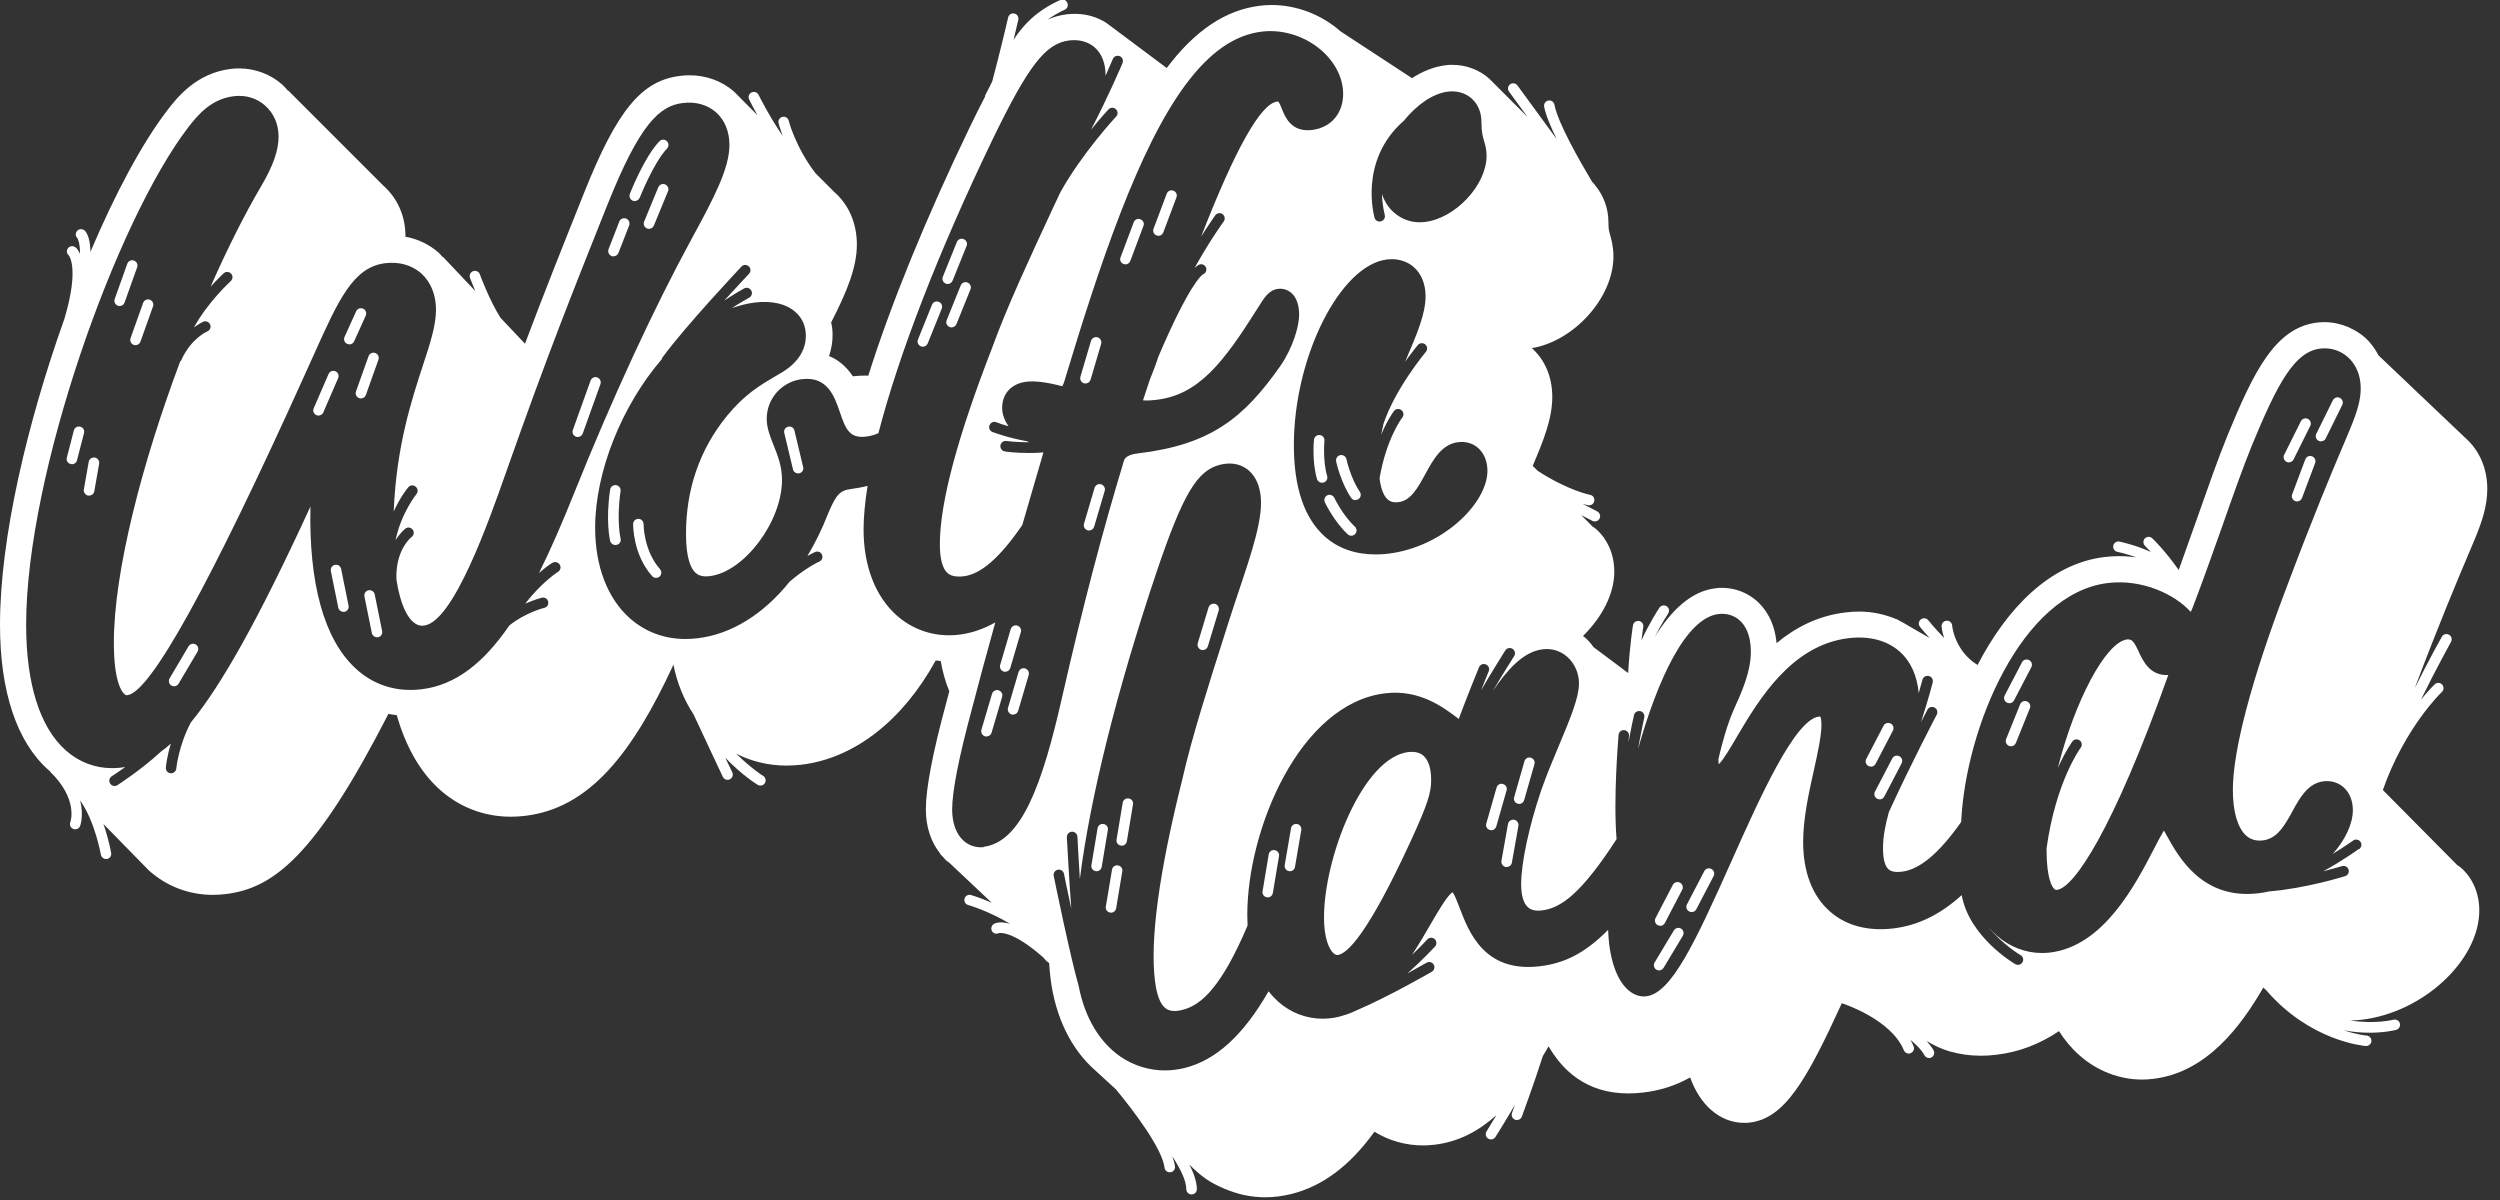 <svg width="175" height="84" viewBox="0 0 175 84" fill="none" xmlns="http://www.w3.org/2000/svg">
<rect x="0" y="0" width="175" height="84" fill="#333333" stroke="none"/>
<g clip-path="url(#clip0_3_797)">
<path d="M8.37 21.42C8.37 21.42 8.29 21.42 8.25 21.4C8.06 21.33 7.96 21.12 8.03 20.93L8.91 18.46C8.98 18.27 9.19 18.17 9.38 18.24C9.57 18.31 9.67 18.52 9.6 18.71L8.72 21.18C8.67 21.33 8.53 21.42 8.37 21.42Z" fill="white"/>
<path d="M24.04 42.83C23.87 42.83 23.72 42.71 23.68 42.54L23.16 39.97C23.12 39.77 23.25 39.58 23.45 39.54C23.65 39.5 23.84 39.63 23.88 39.83L24.4 42.4C24.44 42.6 24.31 42.79 24.11 42.83C24.09 42.83 24.06 42.83 24.04 42.83Z" fill="white"/>
<path d="M66.61 22.92C66.61 22.92 66.52 22.92 66.47 22.89C66.28 22.81 66.19 22.6 66.27 22.41L67.25 19.98C67.33 19.79 67.54 19.7 67.73 19.78C67.92 19.86 68.01 20.07 67.93 20.26L66.95 22.69C66.89 22.83 66.75 22.92 66.61 22.92Z" fill="white"/>
<path d="M64.6 24.27C64.6 24.27 64.51 24.27 64.46 24.24C64.27 24.16 64.18 23.95 64.26 23.76L65.24 21.33C65.32 21.14 65.53 21.05 65.72 21.13C65.91 21.21 66 21.42 65.92 21.61L64.94 24.04C64.88 24.18 64.74 24.27 64.6 24.27Z" fill="white"/>
<path d="M66.34 19.88C66.34 19.88 66.25 19.88 66.2 19.85C66.01 19.77 65.92 19.56 66 19.37L66.98 16.94C67.06 16.75 67.27 16.66 67.46 16.74C67.65 16.82 67.74 17.03 67.66 17.22L66.68 19.65C66.62 19.79 66.48 19.88 66.34 19.88Z" fill="white"/>
<path d="M70.91 50.03C70.91 50.03 70.84 50.03 70.81 50.01C70.62 49.95 70.5 49.75 70.56 49.55L71.3 47.04C71.36 46.85 71.56 46.73 71.76 46.79C71.95 46.85 72.07 47.05 72.01 47.25L71.27 49.76C71.22 49.92 71.08 50.02 70.92 50.02L70.91 50.03Z" fill="white"/>
<path d="M75.98 26.85C75.98 26.85 75.91 26.85 75.88 26.83C75.69 26.77 75.57 26.57 75.63 26.37L76.37 23.86C76.43 23.67 76.63 23.56 76.83 23.61C77.02 23.67 77.14 23.87 77.08 24.07L76.34 26.58C76.29 26.74 76.15 26.84 75.99 26.84L75.98 26.85Z" fill="white"/>
<path d="M76.23 37.14C76.23 37.14 76.16 37.14 76.13 37.12C75.94 37.06 75.82 36.86 75.88 36.66L76.62 34.15C76.68 33.96 76.88 33.84 77.08 33.9C77.27 33.96 77.39 34.16 77.33 34.36L76.59 36.87C76.54 37.03 76.4 37.13 76.24 37.13L76.23 37.14Z" fill="white"/>
<path d="M81.09 16.5C81.09 16.5 81 16.5 80.96 16.48C80.77 16.41 80.67 16.2 80.75 16.01L81.67 13.56C81.74 13.37 81.95 13.27 82.14 13.35C82.33 13.42 82.43 13.63 82.35 13.82L81.43 16.27C81.37 16.42 81.23 16.51 81.09 16.51V16.5Z" fill="white"/>
<path d="M78.78 18.5C78.78 18.5 78.69 18.5 78.65 18.48C78.46 18.41 78.36 18.2 78.44 18.01L79.36 15.56C79.43 15.37 79.64 15.27 79.83 15.35C80.02 15.42 80.12 15.63 80.04 15.82L79.12 18.27C79.06 18.42 78.92 18.51 78.78 18.51V18.5Z" fill="white"/>
<path d="M92.54 33.79C92.38 33.79 92.23 33.69 92.19 33.53C91.83 32.3 91.97 30.84 91.98 30.78C92 30.58 92.18 30.43 92.38 30.45C92.58 30.47 92.73 30.65 92.71 30.85C92.71 30.86 92.58 32.23 92.9 33.32C92.96 33.51 92.85 33.72 92.65 33.78C92.62 33.79 92.58 33.79 92.55 33.79H92.54Z" fill="white"/>
<path d="M94.59 37.5C94.5 37.5 94.41 37.47 94.34 37.4C93.4 36.53 92.76 35.21 92.74 35.16C92.65 34.98 92.74 34.76 92.91 34.67C93.09 34.58 93.31 34.67 93.4 34.84C93.4 34.85 94 36.09 94.84 36.86C94.99 37 95 37.23 94.86 37.38C94.79 37.46 94.69 37.5 94.59 37.5Z" fill="white"/>
<path d="M94.88 35.01C94.76 35.01 94.65 34.95 94.58 34.85C93.86 33.79 93.54 32.36 93.53 32.3C93.49 32.1 93.61 31.91 93.81 31.86C94.01 31.82 94.2 31.94 94.25 32.14C94.25 32.15 94.55 33.5 95.19 34.43C95.3 34.6 95.26 34.83 95.09 34.94C95.03 34.98 94.95 35 94.88 35V35.01Z" fill="white"/>
<path d="M69.05 51.56C69.05 51.56 68.98 51.56 68.95 51.54C68.76 51.48 68.64 51.28 68.7 51.08L69.44 48.57C69.5 48.38 69.7 48.26 69.9 48.32C70.09 48.38 70.21 48.58 70.15 48.78L69.41 51.29C69.36 51.45 69.22 51.55 69.06 51.55L69.05 51.56Z" fill="white"/>
<path d="M70.36 47.03C70.36 47.03 70.29 47.03 70.26 47.01C70.07 46.95 69.95 46.75 70.01 46.55L70.75 44.04C70.81 43.85 71.01 43.73 71.21 43.79C71.4 43.85 71.52 44.05 71.46 44.25L70.72 46.76C70.67 46.92 70.53 47.02 70.37 47.02L70.36 47.03Z" fill="white"/>
<path d="M76.76 60.98C76.76 60.98 76.72 60.98 76.7 60.98C76.5 60.95 76.36 60.76 76.4 60.56L76.83 57.98C76.86 57.78 77.05 57.64 77.25 57.68C77.45 57.71 77.59 57.9 77.55 58.1L77.12 60.68C77.09 60.86 76.93 60.99 76.76 60.99V60.98Z" fill="white"/>
<path d="M88.74 62.81C88.74 62.81 88.7 62.81 88.68 62.81C88.48 62.78 88.34 62.59 88.38 62.39L88.81 59.81C88.84 59.61 89.03 59.47 89.23 59.51C89.43 59.54 89.57 59.73 89.53 59.93L89.1 62.51C89.07 62.69 88.91 62.82 88.74 62.82V62.81Z" fill="white"/>
<path d="M78.52 59.19C78.52 59.19 78.48 59.19 78.46 59.19C78.26 59.16 78.12 58.97 78.16 58.77L78.59 56.19C78.62 55.99 78.81 55.86 79.01 55.89C79.21 55.92 79.35 56.11 79.31 56.31L78.88 58.89C78.85 59.07 78.69 59.2 78.52 59.2V59.19Z" fill="white"/>
<path d="M77.77 63.88C77.77 63.88 77.73 63.88 77.71 63.88C77.51 63.85 77.37 63.66 77.41 63.46L77.84 60.88C77.87 60.68 78.06 60.54 78.26 60.58C78.46 60.61 78.6 60.8 78.56 61L78.13 63.58C78.1 63.76 77.94 63.89 77.77 63.89V63.88Z" fill="white"/>
<path d="M84.2 45.51C84.2 45.51 84.13 45.51 84.09 45.49C83.9 45.43 83.79 45.23 83.84 45.03L84.6 42.52C84.66 42.33 84.86 42.22 85.06 42.27C85.25 42.33 85.36 42.53 85.31 42.73L84.55 45.24C84.5 45.4 84.36 45.5 84.2 45.5V45.51Z" fill="white"/>
<path d="M90.29 60.98C90.29 60.98 90.25 60.98 90.23 60.98C90.03 60.95 89.9 60.76 89.93 60.56L90.37 57.98C90.4 57.78 90.59 57.65 90.79 57.68C90.99 57.71 91.12 57.9 91.09 58.1L90.65 60.68C90.62 60.86 90.46 60.99 90.29 60.99V60.98Z" fill="white"/>
<path d="M106.34 56.27C106.34 56.27 106.27 56.27 106.24 56.26C106.04 56.2 105.93 56 105.99 55.81L106.71 53.29C106.77 53.09 106.97 52.98 107.16 53.04C107.36 53.1 107.47 53.3 107.41 53.49L106.69 56.01C106.64 56.17 106.5 56.28 106.34 56.28V56.27Z" fill="white"/>
<path d="M104.39 58.11C104.39 58.11 104.32 58.11 104.29 58.1C104.09 58.04 103.98 57.84 104.04 57.65L104.76 55.13C104.82 54.93 105.02 54.82 105.21 54.88C105.41 54.94 105.52 55.14 105.46 55.33L104.74 57.85C104.69 58.01 104.55 58.12 104.39 58.12V58.11Z" fill="white"/>
<path d="M116.14 67.93C116.08 67.93 116.01 67.91 115.95 67.88C115.78 67.78 115.72 67.55 115.82 67.38L117.17 65.13C117.27 64.96 117.5 64.9 117.67 65C117.84 65.1 117.9 65.33 117.8 65.5L116.45 67.75C116.38 67.86 116.26 67.93 116.13 67.93H116.14Z" fill="white"/>
<path d="M118.41 63.84C118.35 63.84 118.29 63.83 118.24 63.8C118.06 63.71 117.99 63.48 118.09 63.3L119.3 60.98C119.39 60.8 119.62 60.73 119.8 60.83C119.98 60.92 120.05 61.15 119.95 61.33L118.74 63.65C118.67 63.78 118.55 63.85 118.41 63.85V63.84Z" fill="white"/>
<path d="M116.21 64.8C116.15 64.8 116.09 64.79 116.04 64.76C115.86 64.67 115.79 64.44 115.89 64.26L117.1 61.94C117.19 61.76 117.42 61.69 117.6 61.79C117.78 61.88 117.85 62.11 117.75 62.29L116.54 64.61C116.47 64.74 116.35 64.81 116.21 64.81V64.8Z" fill="white"/>
<path d="M105.46 60.69C105.46 60.69 105.42 60.69 105.4 60.69C105.2 60.65 105.07 60.46 105.1 60.26L105.56 57.68C105.6 57.48 105.79 57.35 105.99 57.38C106.19 57.42 106.32 57.61 106.29 57.81L105.83 60.39C105.8 60.57 105.64 60.69 105.47 60.69H105.46Z" fill="white"/>
<path d="M162.47 30.9C162.42 30.9 162.36 30.89 162.31 30.86C162.13 30.77 162.05 30.55 162.14 30.37L163.3 28.02C163.39 27.84 163.61 27.76 163.79 27.85C163.97 27.94 164.05 28.16 163.96 28.34L162.8 30.69C162.74 30.82 162.61 30.89 162.47 30.89V30.9Z" fill="white"/>
<path d="M160.22 32.37C160.17 32.37 160.11 32.36 160.06 32.33C159.88 32.24 159.8 32.02 159.89 31.84L161.06 29.49C161.15 29.31 161.37 29.23 161.55 29.32C161.73 29.41 161.81 29.63 161.72 29.81L160.55 32.16C160.49 32.29 160.36 32.36 160.22 32.36V32.37Z" fill="white"/>
<path d="M160.8 35.1C160.8 35.1 160.71 35.1 160.67 35.08C160.48 35.01 160.38 34.8 160.45 34.61L161.37 32.16C161.44 31.97 161.65 31.87 161.84 31.94C162.03 32.01 162.13 32.22 162.06 32.41L161.14 34.86C161.08 35.01 160.94 35.1 160.8 35.1Z" fill="white"/>
<path d="M26.39 44.61C26.22 44.61 26.07 44.49 26.03 44.32L25.51 41.75C25.47 41.55 25.6 41.36 25.8 41.32C26 41.28 26.19 41.41 26.23 41.61L26.75 44.18C26.79 44.38 26.66 44.57 26.46 44.61C26.44 44.61 26.41 44.61 26.39 44.61Z" fill="white"/>
<path d="M25.26 27.89C25.26 27.89 25.18 27.89 25.14 27.87C24.95 27.8 24.85 27.59 24.92 27.4L25.8 24.93C25.87 24.74 26.08 24.64 26.27 24.71C26.46 24.78 26.56 24.99 26.49 25.18L25.61 27.65C25.56 27.8 25.42 27.89 25.26 27.89Z" fill="white"/>
<path d="M55.87 33.14C55.7 33.14 55.55 33.03 55.51 32.86L54.9 30.31C54.85 30.11 54.97 29.91 55.17 29.87C55.37 29.82 55.57 29.94 55.61 30.14L56.22 32.69C56.27 32.89 56.15 33.09 55.95 33.13C55.92 33.13 55.89 33.14 55.86 33.14H55.87Z" fill="white"/>
<path d="M22.3 29.09C22.3 29.09 22.2 29.09 22.15 29.06C21.96 28.98 21.88 28.76 21.96 28.58L23 26.18C23.08 25.99 23.3 25.91 23.48 25.99C23.67 26.07 23.75 26.29 23.67 26.47L22.63 28.87C22.57 29.01 22.43 29.09 22.29 29.09H22.3Z" fill="white"/>
<path d="M44.43 14.08C44.43 14.08 44.34 14.08 44.3 14.05C44.11 13.98 44.02 13.76 44.09 13.57C44.13 13.46 45.12 10.96 46.16 9.89C46.3 9.74 46.53 9.74 46.68 9.88C46.83 10.02 46.83 10.25 46.69 10.4C45.76 11.37 44.79 13.82 44.78 13.84C44.72 13.98 44.58 14.07 44.44 14.07L44.43 14.08Z" fill="white"/>
<path d="M9.48 24.16C9.48 24.16 9.4 24.16 9.36 24.14C9.17 24.07 9.07 23.86 9.14 23.67L10.02 21.2C10.09 21.01 10.3 20.91 10.49 20.98C10.68 21.05 10.78 21.26 10.71 21.45L9.83 23.92C9.78 24.07 9.64 24.16 9.48 24.16Z" fill="white"/>
<path d="M12.19 48.04C12.13 48.04 12.06 48.02 12 47.99C11.83 47.89 11.77 47.66 11.87 47.49L13.2 45.24C13.3 45.07 13.53 45.01 13.7 45.11C13.87 45.21 13.93 45.44 13.83 45.61L12.5 47.86C12.43 47.98 12.31 48.04 12.18 48.04H12.19Z" fill="white"/>
<path d="M5.03 32.49C5.03 32.49 4.97 32.49 4.94 32.48C4.74 32.43 4.62 32.23 4.68 32.03L5.17 30.13C5.22 29.93 5.42 29.81 5.62 29.87C5.82 29.92 5.94 30.12 5.88 30.32L5.39 32.22C5.35 32.39 5.2 32.5 5.03 32.5V32.49Z" fill="white"/>
<path d="M24.45 24.1C24.4 24.1 24.35 24.09 24.3 24.07C24.12 23.99 24.03 23.77 24.12 23.58L24.93 21.79C25.01 21.61 25.23 21.52 25.42 21.61C25.6 21.69 25.69 21.91 25.6 22.1L24.79 23.89C24.73 24.03 24.6 24.11 24.46 24.11L24.45 24.1Z" fill="white"/>
<path d="M6.23 34.69C6.23 34.69 6.19 34.69 6.17 34.69C5.97 34.66 5.84 34.46 5.87 34.26L6.21 32.33C6.24 32.13 6.43 32 6.64 32.03C6.84 32.06 6.97 32.26 6.94 32.46L6.6 34.39C6.57 34.57 6.41 34.69 6.24 34.69H6.23Z" fill="white"/>
<path d="M45.43 16.02C45.43 16.02 45.34 16.02 45.29 15.99C45.1 15.91 45.01 15.7 45.09 15.51L46.08 13.11C46.16 12.92 46.37 12.83 46.56 12.91C46.75 12.99 46.84 13.2 46.76 13.39L45.77 15.79C45.71 15.93 45.57 16.02 45.43 16.02Z" fill="white"/>
<path d="M42.94 17.95C42.94 17.95 42.85 17.95 42.81 17.92C42.62 17.85 42.53 17.63 42.6 17.44L43.35 15.51C43.42 15.32 43.64 15.23 43.83 15.3C44.02 15.37 44.11 15.59 44.04 15.78L43.29 17.71C43.23 17.86 43.09 17.94 42.95 17.94L42.94 17.95Z" fill="white"/>
<path d="M40.44 30.59C40.44 30.59 40.36 30.59 40.32 30.57C40.13 30.5 40.03 30.29 40.1 30.1L41.34 26.64C41.41 26.45 41.62 26.35 41.81 26.42C42 26.49 42.1 26.7 42.03 26.89L40.79 30.35C40.74 30.5 40.59 30.59 40.44 30.59Z" fill="white"/>
<path d="M43.07 38.15C42.91 38.15 42.76 38.04 42.71 37.87C42.7 37.81 42.38 36.49 42.71 34.27C42.74 34.07 42.93 33.93 43.13 33.96C43.33 33.99 43.47 34.18 43.44 34.38C43.14 36.45 43.44 37.69 43.44 37.7C43.49 37.9 43.37 38.1 43.17 38.14C43.14 38.14 43.11 38.15 43.08 38.15H43.07Z" fill="white"/>
<path d="M45.92 40.45C45.82 40.45 45.72 40.41 45.65 40.33C44.3 38.81 44.32 36.77 44.32 36.68C44.32 36.48 44.48 36.32 44.69 36.32C44.89 36.32 45.05 36.49 45.05 36.69C45.05 36.71 45.05 38.54 46.2 39.84C46.33 39.99 46.32 40.22 46.17 40.36C46.1 40.42 46.01 40.45 45.93 40.45H45.92Z" fill="white"/>
<path d="M131.57 55.95C131.51 55.95 131.45 55.94 131.4 55.91C131.22 55.82 131.15 55.59 131.25 55.41L132.46 53.09C132.55 52.91 132.78 52.84 132.96 52.94C133.14 53.03 133.21 53.26 133.11 53.44L131.9 55.76C131.83 55.89 131.71 55.96 131.57 55.96V55.95Z" fill="white"/>
<path d="M130.96 53.66C130.9 53.66 130.84 53.65 130.79 53.62C130.61 53.53 130.54 53.3 130.64 53.12L131.85 50.8C131.94 50.62 132.17 50.55 132.35 50.65C132.53 50.74 132.6 50.97 132.5 51.15L131.29 53.47C131.22 53.6 131.1 53.67 130.96 53.67V53.66Z" fill="white"/>
<path d="M140.65 49.22C140.59 49.22 140.53 49.21 140.48 49.18C140.3 49.09 140.23 48.86 140.33 48.68L141.54 46.36C141.63 46.18 141.86 46.11 142.04 46.21C142.22 46.3 142.29 46.53 142.19 46.71L140.98 49.03C140.91 49.16 140.79 49.23 140.65 49.23V49.22Z" fill="white"/>
<path d="M140.77 52.24C140.77 52.24 140.68 52.24 140.63 52.21C140.44 52.13 140.35 51.92 140.43 51.73L141.41 49.3C141.49 49.11 141.7 49.02 141.89 49.1C142.08 49.18 142.17 49.39 142.09 49.58L141.11 52.01C141.05 52.15 140.91 52.24 140.77 52.24Z" fill="white"/>
<path d="M98.84 52.63C98.76 52.63 98.68 52.63 98.6 52.64C95.39 53.02 92.68 60.03 92.68 64.23C92.68 65.63 93.02 66.44 93.35 66.73C93.5 66.86 93.6 66.85 93.63 66.85C94.33 66.77 95.78 65.32 98.74 58.9C99.97 56.23 100.18 55.46 100.18 54.61C100.18 53.76 99.99 53.22 99.64 52.9C99.44 52.72 99.17 52.63 98.83 52.63H98.84Z" fill="white"/>
<path d="M149.72 45.63C149.4 44.95 149.25 44.76 148.99 44.76C148.96 44.76 148.93 44.76 148.9 44.76C147.39 44.94 145.21 49.13 144.05 53.76C144.58 52.57 145.04 51.95 145.07 51.9C145.19 51.74 145.42 51.71 145.58 51.83C145.74 51.95 145.77 52.18 145.65 52.34C145.63 52.36 143.91 54.7 143.26 59.38C143.26 59.42 143.26 59.47 143.26 59.51C143.26 61.58 143.68 62.11 143.8 62.23C143.86 62.29 143.92 62.3 143.99 62.29C145.17 62.15 147.91 58.13 151.78 47.25C150.51 47.32 150.03 46.3 149.7 45.61L149.72 45.63Z" fill="white"/>
<path d="M172.05 60.6L166.8 55.3C168.33 50.93 170.9 48.46 170.93 48.44C171.08 48.3 171.08 48.07 170.95 47.92C170.81 47.77 170.58 47.76 170.43 47.9C170.39 47.94 170.01 48.31 169.47 48.97C170.6 46.66 171.56 44.97 171.57 44.93C171.67 44.75 171.61 44.53 171.43 44.43C171.25 44.33 171.03 44.39 170.93 44.57C170.91 44.6 170.07 46.09 169.03 48.18C170.8 43.49 172 40.67 172.8 38.77C172.95 38.41 173.09 38.08 173.22 37.78C173.77 36.45 174.11 35.39 174.11 34.22C174.11 32.8 173.57 31.54 172.58 30.66L166.5 24.88C166.25 24.41 165.94 23.97 165.54 23.62C165.21 23.33 164.83 23.1 164.44 22.93L164.42 22.91C163.89 22.69 163.32 22.55 162.72 22.55C162.55 22.55 162.37 22.56 162.2 22.58C159.25 22.93 157.74 26.07 155.93 30.47C155.26 32.11 154.57 34.09 153.83 36.19C153.4 37.41 152.96 38.65 152.51 39.9C151.54 38.52 150.7 37.72 150.66 37.68C150.51 37.54 150.28 37.55 150.14 37.69C150 37.84 150.01 38.07 150.15 38.21C150.15 38.21 150.31 38.37 150.56 38.64C149.47 38.14 148.44 37.93 148.36 37.91C148.16 37.87 147.97 38 147.93 38.2C147.89 38.4 148.02 38.59 148.22 38.63C148.23 38.63 148.81 38.75 149.53 39.01C149.14 38.96 148.74 38.93 148.33 38.93C148 38.93 147.66 38.95 147.33 38.99C143.48 39.45 140.47 42.61 138.43 46.55C136.84 45.57 136.65 43.86 136.65 43.78C136.63 43.58 136.46 43.43 136.25 43.45C136.05 43.47 135.9 43.64 135.91 43.85C135.91 43.88 135.94 44.21 136.09 44.66C135.43 43.98 134.99 43.43 134.98 43.42C134.86 43.26 134.62 43.23 134.46 43.36C134.3 43.48 134.27 43.71 134.4 43.88C134.43 43.91 134.68 44.23 135.07 44.66L133.58 43.8C133.39 43.68 133.2 43.57 133 43.47L132.77 43.34H132.74C131.95 43.01 131.08 42.81 130.14 42.81C129.83 42.81 129.51 42.83 129.19 42.87C127.25 43.1 125.67 43.93 124.36 45.02C124.22 43.49 123.55 42.58 122.98 42.07C122.31 41.48 121.45 41.15 120.54 41.15C120.39 41.15 120.24 41.15 120.08 41.18C118.4 41.38 117 42.7 115.83 44.59C116.31 43.64 116.76 42.97 116.77 42.95C116.88 42.78 116.84 42.55 116.67 42.44C116.5 42.33 116.27 42.37 116.16 42.54C116.11 42.61 115.48 43.56 114.9 44.83C114.97 44.24 115.03 43.9 115.03 43.89C115.06 43.69 114.93 43.5 114.73 43.47C114.53 43.44 114.34 43.57 114.31 43.77C114.3 43.83 114.09 45.1 113.97 47.11L111.55 45.3C111.37 45.05 111.17 44.81 110.93 44.61C110.89 44.58 110.85 44.55 110.81 44.52C112.15 43.19 113 41.58 113 40.01C113 39.14 112.76 38.35 112.31 37.7V37.68C112.13 37.45 111.95 37.23 111.73 37.04C111.65 36.97 111.56 36.91 111.47 36.85L110.69 36.06C111.17 36.3 111.46 36.45 111.47 36.46C111.52 36.49 111.58 36.5 111.64 36.5C111.77 36.5 111.9 36.43 111.97 36.3C112.06 36.12 111.99 35.9 111.81 35.8C111.81 35.8 111.4 35.59 110.78 35.27C111.01 35.34 111.15 35.36 111.17 35.37C111.19 35.37 111.21 35.37 111.24 35.37C111.41 35.37 111.57 35.25 111.6 35.07C111.64 34.87 111.51 34.68 111.31 34.64C111.29 34.64 109.75 34.33 107.64 32.96L107.29 32.61C108.03 30.86 108.66 29.33 108.66 27.78C108.66 26.4 108.15 25.19 107.23 24.37C110.2 23.87 112.94 20.83 112.94 17.95C112.94 17.23 112.79 16.74 112.7 16.41C112.63 16.16 112.59 16.03 112.59 15.57C112.59 14.57 112.24 13.66 111.64 12.95V12.93L111.45 12.73C110.5 11.14 109.05 8.58 108.81 7.33C108.77 7.13 108.58 7 108.38 7.04C108.18 7.08 108.05 7.27 108.09 7.47C108.2 8.05 108.54 8.87 108.97 9.74L106.22 5.98C106.1 5.82 105.87 5.78 105.71 5.9C105.55 6.02 105.51 6.25 105.63 6.41L106.93 8.19L104.24 5.5C103.54 4.88 102.63 4.54 101.67 4.54C101.51 4.54 101.34 4.54 101.18 4.57C100.37 4.67 99.58 4.99 98.84 5.47L93.83 2.19C92.51 1.02 90.76 0.35 89.01 0.35C88.74 0.35 88.48 0.37 88.21 0.4C85.8 0.69 83.66 2.12 81.67 4.76L77.91 1.95C77.91 1.95 77.88 1.93 77.87 1.92L77.41 1.58C76.78 1.19 76.05 0.97 75.25 0.97C75.07 0.97 74.88 0.98 74.69 1C74.2 1.06 73.75 1.18 73.32 1.38C73.68 1.13 74.07 0.89 74.53 0.68C74.72 0.6 74.8 0.38 74.71 0.19C74.63 6.92457e-05 74.41 -0.08 74.22 6.92457e-05C72.6 0.73 71.65 1.7 70.95 2.79C71.15 1.96 71.28 1.41 71.28 1.39C71.33 1.19 71.2 0.99 71.01 0.95C70.81 0.9 70.61 1.03 70.57 1.22C70.57 1.25 70.06 3.42 69.46 5.69C69.31 6 69.16 6.31 68.99 6.62C68.96 6.67 68.95 6.72 68.95 6.77C68.62 7.41 68.27 8.1 67.91 8.85C64.81 15.28 62.38 21.23 60.78 26.3C60.71 26.3 60.65 26.29 60.58 26.29C60.3 26.29 60 26.31 59.7 26.34C59.32 25.77 58.79 25.23 58.03 24.92C58.23 24.36 58.28 23.84 58.28 23.46C58.28 23.15 58.25 22.86 58.18 22.57C59.29 20.41 59.98 18.71 59.98 17.12C59.98 15.65 59.43 14.35 58.42 13.46L57.08 12.12C55.69 10.31 55.21 8.47 55.21 8.45C55.16 8.25 54.96 8.13 54.77 8.18C54.57 8.23 54.45 8.43 54.5 8.62C54.5 8.65 54.6 9 54.79 9.52C53.77 8.02 53.11 6.65 53.1 6.64C53.01 6.46 52.79 6.38 52.61 6.47C52.43 6.56 52.35 6.78 52.44 6.96C52.46 7 52.67 7.44 53.02 8.06L51.38 6.41C50.55 5.68 49.45 5.27 48.27 5.27C48.06 5.27 47.85 5.28 47.63 5.31C44.9 5.63 43.19 7.72 40.86 13.56L40.77 13.79C39.33 17.39 38.13 20.39 36.75 24.06L35.03 22.24C34.26 21.02 33.59 19.22 33.59 19.2C33.52 19.01 33.31 18.91 33.12 18.98C32.93 19.05 32.83 19.26 32.9 19.45C32.92 19.49 33.05 19.86 33.27 20.37L31 17.97L30.98 17.99C30.89 17.89 30.81 17.78 30.71 17.69C30.06 17.12 29.26 16.73 28.38 16.57C28.38 16.55 28.38 16.53 28.38 16.51C28.38 15.13 27.83 13.88 26.83 12.99L20.18 6.34H20.15C20.03 6.21 19.92 6.07 19.78 5.94C18.95 5.2 17.87 4.79 16.74 4.79C16.55 4.79 16.37 4.8 16.18 4.82C13.72 5.11 12.37 6.87 11.72 7.71C9.96 10 8.07 13.53 6.33 17.63C6.32 16.62 6.03 16.24 5.94 16.15C5.79 16.01 5.55 16 5.41 16.15C5.27 16.3 5.26 16.52 5.41 16.66C5.41 16.66 5.61 16.94 5.6 17.78C5.49 17.51 5.36 17.37 5.29 17.32C5.13 17.19 4.9 17.21 4.77 17.36C4.64 17.52 4.65 17.74 4.81 17.87C4.81 17.87 5.58 18.73 4.51 22.31C1.92 29.57 0 37.65 0 43.72C0 48.41 1.17 51.92 3.39 53.9C3.42 53.93 3.46 53.95 3.5 53.98C3.51 53.99 3.5 54.02 3.52 54.03C5.47 55.93 4.95 57.49 4.92 57.56C4.85 57.75 4.95 57.96 5.14 58.03C5.18 58.05 5.23 58.05 5.27 58.05C5.42 58.05 5.56 57.96 5.61 57.81C5.63 57.76 5.87 57.06 5.61 56.03C6.66 57.52 7.05 59.79 7.06 59.82C7.09 60 7.25 60.13 7.42 60.13C7.44 60.13 7.46 60.13 7.48 60.13C7.68 60.1 7.82 59.91 7.78 59.71C7.77 59.64 7.61 58.74 7.24 57.68L10.43 60.94C11.68 62.05 13.23 62.64 14.9 62.64C15.18 62.64 15.47 62.62 15.76 62.59C19.16 62.19 22.09 59.91 27.19 49.97C27.38 50.01 27.57 50.04 27.77 50.06C28.39 52.2 29.34 53.92 30.65 55.15C32.06 56.47 33.83 57.17 35.77 57.17C36.09 57.17 36.42 57.15 36.75 57.11C41.26 56.58 44.27 52.73 47.14 46.53C47.4 47.84 47.89 49 48.55 50.01C49.96 53.05 50.6 54.37 50.6 54.38C50.66 54.51 50.79 54.59 50.93 54.59C50.98 54.59 51.04 54.58 51.09 54.55C51.27 54.46 51.35 54.24 51.26 54.06C51.26 54.06 51.1 53.72 50.77 53.04C51.94 54.26 52.97 54.9 53.04 54.94C53.1 54.98 53.17 54.99 53.23 54.99C53.35 54.99 53.47 54.93 53.54 54.82C53.65 54.65 53.59 54.42 53.42 54.31C53.4 54.31 52.56 53.77 51.54 52.76C52.61 53.3 53.79 53.59 55.05 53.59C55.39 53.59 55.74 53.57 56.09 53.53C59.82 53.09 63.21 50.41 65.5 46.23C65.62 46.24 65.73 46.26 65.85 46.27C65.98 47.02 66.18 47.73 66.45 48.39C66.38 48.66 66.3 48.94 66.24 49.19C65.27 52.76 64.81 55.21 64.81 56.66C64.81 57.9 65.18 58.96 65.82 59.76V59.79L66 59.97C66.08 60.05 66.14 60.15 66.23 60.23C66.3 60.29 66.38 60.34 66.46 60.4L69.42 63.19C68.61 62.84 68.03 62.67 67.97 62.65C67.78 62.59 67.57 62.71 67.52 62.9C67.46 63.09 67.58 63.3 67.77 63.35C67.79 63.35 69.21 63.77 70.71 64.67C70.06 64.48 69.71 64.6 69.6 64.66C69.42 64.75 69.34 64.98 69.43 65.16C69.52 65.34 69.74 65.41 69.91 65.32C69.91 65.32 70.8 65.05 73.04 67.03C73.11 67.11 73.17 67.2 73.25 67.27C73.31 67.32 73.38 67.36 73.44 67.41C73.46 67.79 73.5 68.16 73.54 68.51C73.88 71.21 74.98 73.45 76.67 74.93L78.11 76.25C79.37 77.77 81.35 80.39 81.52 81.74C81.54 81.93 81.7 82.06 81.88 82.06C81.9 82.06 81.91 82.06 81.93 82.06C82.13 82.04 82.27 81.85 82.25 81.65C82.22 81.43 82.15 81.19 82.06 80.94C82.65 81.85 83.04 82.66 83.04 83.24C83.04 83.44 83.2 83.61 83.41 83.61C83.62 83.61 83.78 83.45 83.78 83.24C83.78 82.75 83.58 82.16 83.26 81.52C83.62 81.89 84.01 82.24 84.43 82.53C84.83 82.81 85.27 83.02 85.71 83.21L85.74 83.24V83.22C86.63 83.6 87.58 83.81 88.56 83.81C89.17 83.81 89.78 83.73 90.39 83.58C92.57 83.04 94.49 81.61 96.21 79.22C97.23 79.85 98.41 80.18 99.62 80.18C99.89 80.18 100.16 80.16 100.42 80.13C102.14 79.93 103.56 79.13 104.75 78.06C104.35 78.73 104.07 79.17 104.06 79.19C103.95 79.36 104 79.59 104.17 79.7C104.23 79.74 104.3 79.76 104.37 79.76C104.49 79.76 104.61 79.7 104.68 79.59C104.74 79.5 105.33 78.56 106.05 77.33C105.92 77.68 105.84 77.9 105.84 77.91C105.77 78.1 105.87 78.31 106.06 78.38C106.1 78.4 106.14 78.4 106.19 78.4C106.34 78.4 106.48 78.31 106.53 78.16C106.54 78.13 107.35 75.95 108 73.92C108.14 73.69 108.28 73.46 108.4 73.24C109.33 74.84 110.96 76.54 113.99 76.54C114.32 76.54 114.66 76.52 115 76.48C116.2 76.34 117.28 76 118.31 75.42C118.65 76.36 119.14 77.13 119.76 77.68C120.44 78.28 121.24 78.6 122.09 78.6C122.22 78.6 122.35 78.6 122.48 78.58C124.93 78.29 126.46 75.62 128.93 70.22C128.94 70.22 128.95 70.24 128.97 70.24C129 70.25 132.38 71.34 133.27 73.52C133.33 73.66 133.47 73.75 133.61 73.75C133.66 73.75 133.7 73.75 133.75 73.72C133.94 73.64 134.03 73.43 133.95 73.24C133.89 73.08 133.81 72.93 133.73 72.79C134.18 73.16 134.53 73.52 134.71 73.87C134.78 73.99 134.9 74.06 135.03 74.06C135.09 74.06 135.15 74.05 135.2 74.02C135.38 73.92 135.45 73.7 135.35 73.52C135.23 73.31 135.06 73.09 134.87 72.87C135.38 73.18 135.92 73.44 136.51 73.61H136.53C137.2 73.8 137.91 73.9 138.66 73.9C139.02 73.9 139.39 73.88 139.76 73.83C141.31 73.65 142.76 73.1 144.13 72.18C144.54 72.82 145.01 73.39 145.56 73.87C146.79 74.96 148.35 75.57 149.95 75.57C150.21 75.57 150.47 75.55 150.72 75.52C154.48 75.08 156.89 71.8 158.43 69.13C158.49 69.19 158.55 69.24 158.62 69.3C161.71 72.89 165.44 73.2 165.6 73.22H165.63C165.82 73.22 165.98 73.07 166 72.88C166.01 72.68 165.86 72.5 165.66 72.49C165.64 72.49 165 72.43 164.06 72.12C164.73 72.25 165.35 72.29 165.87 72.29C166.95 72.29 167.65 72.11 167.73 72.09C167.93 72.04 168.04 71.83 167.99 71.64C167.94 71.44 167.73 71.33 167.54 71.38C167.52 71.38 166.28 71.71 164.51 71.43C164.78 71.43 165.05 71.41 165.33 71.38C169.63 70.87 173.55 67.22 173.55 63.73C173.55 62.54 173.1 61.49 172.29 60.76C172.21 60.69 172.13 60.64 172.05 60.58V60.6ZM98.27 8.45C99.15 7.37 100.27 6.54 101.38 6.41C102 6.34 102.58 6.51 103.01 6.89C103.46 7.29 103.7 7.87 103.7 8.53C103.7 9.25 103.8 9.58 103.89 9.89C103.97 10.17 104.06 10.45 104.06 10.91C104.06 12.95 101.88 15.29 99.73 15.54C99.62 15.55 99.5 15.56 99.39 15.56C98.71 15.56 98.07 15.32 97.56 14.86C97.17 14.52 96.9 14.07 96.74 13.58C96.76 14.4 96.92 14.97 96.93 15.03C96.99 15.22 96.88 15.43 96.68 15.49C96.64 15.5 96.61 15.51 96.57 15.51C96.41 15.51 96.27 15.41 96.22 15.25C96.21 15.21 95.07 11.25 98.26 8.46L98.27 8.45ZM97.11 18.16C97.82 18.08 98.48 18.27 98.97 18.7C99.5 19.17 99.79 19.89 99.79 20.74C99.79 21.96 99.19 23.37 98.49 25.01C98.45 25.12 98.4 25.22 98.35 25.33C98.84 24.65 99.21 24.2 99.25 24.15C99.38 24 99.61 23.98 99.77 24.11C99.92 24.24 99.94 24.47 99.81 24.63C99.79 24.66 97.67 27.18 96.84 29.68C96.78 29.93 96.73 30.18 96.68 30.43C97.13 29.37 97.55 28.81 97.58 28.77C97.71 28.61 97.94 28.58 98.1 28.71C98.26 28.83 98.29 29.07 98.16 29.23C98.14 29.25 97.04 30.7 96.57 33.48C96.57 33.48 96.57 33.48 96.57 33.5C96.68 34.36 96.92 34.77 97.14 34.96C97.26 35.07 97.47 35.2 97.89 35.15C98.76 35.05 99.25 34.14 99.77 33.19C100.33 32.16 100.92 31.09 102.08 30.95C102.61 30.89 103.1 31.03 103.47 31.36C103.89 31.73 104.12 32.3 104.12 32.96C104.12 35.21 101.02 38.3 97.16 38.76C96.86 38.8 96.56 38.81 96.28 38.81C94.88 38.81 93.67 38.39 92.74 37.56C91.3 36.28 90.57 34.12 90.57 31.16C90.57 24.99 93.81 18.55 97.1 18.16H97.11ZM38.67 39.4C38.84 39.29 39.07 39.35 39.18 39.52C39.29 39.69 39.24 39.92 39.06 40.03C39.05 40.03 37.91 40.77 36.76 42.26C37.39 41.98 37.89 41.85 37.93 41.84C38.13 41.79 38.33 41.91 38.37 42.11C38.42 42.31 38.3 42.51 38.1 42.55C38.08 42.55 36.71 42.91 35.65 43.79C33.86 46.39 31.91 47.96 29.5 48.25C27.73 48.46 26.13 47.95 24.87 46.77C22.68 44.73 21.61 40.83 21.73 35.46C18.07 43.42 15.48 47.99 13.36 50.57C12.5 52.19 12.34 53.78 12.34 53.8C12.32 53.99 12.16 54.13 11.97 54.13H11.94C11.74 54.11 11.59 53.93 11.61 53.73C11.61 53.67 11.68 52.98 11.96 52.05C11.73 52.26 11.51 52.44 11.28 52.6C9.9 53.88 8.31 54.9 8.22 54.96C8.16 55 8.09 55.02 8.02 55.02C7.9 55.02 7.78 54.96 7.71 54.85C7.6 54.68 7.65 54.45 7.82 54.34C7.82 54.34 8.22 54.09 8.77 53.69C8.68 53.7 8.59 53.72 8.5 53.73C8.28 53.76 8.07 53.77 7.86 53.77C6.65 53.77 5.53 53.35 4.61 52.53C2.79 50.92 1.83 47.87 1.83 43.73C1.83 33.12 8.18 15.42 13.18 8.91C13.92 7.95 14.84 6.91 16.4 6.73C17.21 6.64 17.98 6.87 18.57 7.4C19.17 7.94 19.5 8.7 19.5 9.55C19.5 10.52 19.13 11.59 18.29 13.02C17.11 15.02 15.9 17.44 14.74 20.07C15.24 19.52 15.62 19.16 15.66 19.13C15.81 18.99 16.04 19.01 16.18 19.16C16.32 19.31 16.3 19.54 16.15 19.68C16.13 19.7 14.54 21.15 13.58 22.92C13.94 22.65 14.21 22.53 14.23 22.52C14.42 22.44 14.63 22.53 14.71 22.72C14.79 22.91 14.7 23.12 14.51 23.2C14.48 23.21 13.36 23.7 12.68 25.23C12.66 25.26 12.63 25.28 12.61 25.31C9.96 32.37 7.97 39.98 7.97 44.99C7.97 47.72 8.53 48.43 8.7 48.58C8.8 48.67 8.86 48.67 8.92 48.66C10.52 48.47 14.68 40.96 21.29 26.33C21.54 25.78 21.77 25.27 21.99 24.78C23.7 20.98 24.73 18.68 26.99 18.42C27.95 18.31 28.83 18.56 29.48 19.13C30.15 19.73 30.52 20.63 30.52 21.68C30.52 22.78 30.11 24.05 29.58 25.65C28.79 28.07 27.74 31.31 27.56 35.8C28.02 34.79 28.53 34.16 28.58 34.11C28.71 33.95 28.94 33.93 29.1 34.07C29.26 34.2 29.28 34.43 29.15 34.59C29.14 34.61 28.09 35.89 27.69 37.81C28.02 37.29 28.35 37.02 28.38 37C28.54 36.88 28.77 36.91 28.89 37.08C29.01 37.24 28.98 37.47 28.81 37.59C28.76 37.63 27.67 38.51 27.75 40.57C28.04 42.45 28.56 43.22 28.91 43.53C29.15 43.74 29.4 43.83 29.68 43.79C31.73 43.55 34.22 36.49 35.41 33.1C38.36 24.73 40.08 20.45 42.44 14.53L42.53 14.31C44.8 8.62 46.19 7.4 47.81 7.21C48.71 7.1 49.53 7.34 50.12 7.86C50.73 8.4 51.06 9.21 51.06 10.15C51.06 11.76 50.02 13.78 48.43 16.69C45.77 21.57 42.85 27.89 40.21 34.47C39.37 36.56 38.56 38.45 37.73 40.11C38.23 39.67 38.59 39.44 38.62 39.42L38.67 39.4ZM68.91 59.3C68.83 59.31 68.74 59.31 68.66 59.31C68.21 59.31 67.8 59.16 67.46 58.86C66.94 58.4 66.65 57.62 66.65 56.67C66.65 55.4 67.11 53.05 68.02 49.68C68.47 47.94 69.03 45.87 69.67 43.57C68.83 44.04 67.98 44.33 67.12 44.43C66.89 44.46 66.66 44.47 66.43 44.47C65.07 44.47 63.8 43.99 62.77 43.08C61.27 41.75 60.45 39.61 60.45 37.06C60.45 36.17 60.55 35.15 60.73 34.01C60.35 34.11 59.96 34.18 59.57 34.23C58.76 34.33 58.51 34.67 57.95 35.99C57.54 37.05 57.05 38.03 56.52 38.92C56.83 38.74 57.04 38.65 57.06 38.64C57.25 38.56 57.46 38.64 57.54 38.83C57.62 39.02 57.54 39.23 57.35 39.31C57.34 39.31 56.41 39.74 55.28 40.71C53.46 42.98 51.21 44.4 48.82 44.68C48.54 44.71 48.26 44.73 47.99 44.73C46.5 44.73 45.16 44.23 44.08 43.27C42.52 41.88 41.66 39.63 41.66 36.94C41.66 33.03 43.53 28.39 46.32 25.15C46.33 25.1 46.35 25.05 46.38 25.01C48.07 22.72 51.75 18.83 51.9 18.66C52.04 18.51 52.27 18.51 52.42 18.65C52.57 18.79 52.57 19.02 52.43 19.17C52.41 19.19 51.67 19.97 50.7 21.04C51.36 20.6 51.96 20.26 52.09 20.19C52.27 20.09 52.49 20.16 52.59 20.34C52.69 20.52 52.62 20.74 52.44 20.84C52.17 20.99 51.71 21.25 51.23 21.57C51.75 21.39 52.27 21.25 52.8 21.18C54.03 21.03 55.03 21.26 55.68 21.84C56.16 22.26 56.41 22.84 56.41 23.51C56.41 24.25 56.09 25.32 54.56 26.17L54.32 26.31C53.2 26.97 52.14 27.59 50.88 29.12C48.98 31.46 48.02 34.23 48.02 37.38C48.02 39.14 48.39 39.83 48.69 40.1C48.84 40.23 49.1 40.4 49.68 40.33C52.09 40.04 54.74 36.52 54.74 33.6C54.74 32.63 54.44 31.89 54.15 31.16C53.9 30.54 53.67 29.95 53.67 29.31C53.67 27.9 54.74 26.7 56.15 26.54C57.93 26.33 58.42 27.77 58.78 28.82C59.2 30.06 59.47 30.7 60.63 30.56C60.9 30.53 61.19 30.46 61.49 30.32C62.91 24.82 65.69 17.62 69.51 9.7C72 4.57 73.2 3.03 74.85 2.83C75.56 2.75 76.17 2.92 76.63 3.32C77.13 3.76 77.39 4.44 77.39 5.28V5.3C77.7 4.6 77.9 4.14 77.9 4.13C77.98 3.94 78.19 3.86 78.38 3.93C78.57 4.01 78.65 4.22 78.58 4.41C78.57 4.44 77.58 6.77 76.37 9.08C77.04 8.25 77.55 7.71 77.59 7.66C77.73 7.51 77.96 7.5 78.11 7.64C78.26 7.78 78.27 8.01 78.13 8.16C78.1 8.19 75.73 10.74 74.22 13.47C74.19 13.53 74.17 13.58 74.14 13.64L73.68 14.62C72.04 18.15 70.49 21.48 69.46 24.32C67.03 30.57 65.79 35.19 65.79 38.09C65.79 39.12 65.97 39.79 66.32 40.11C66.56 40.32 66.93 40.4 67.45 40.34C68.65 40.2 69.99 39.05 71.56 36.75C72.04 35.1 72.53 33.4 73.04 31.67C72.68 31.7 72.34 31.71 72.03 31.71C71.05 31.71 70.39 31.61 70.34 31.6C70.14 31.57 70 31.38 70.03 31.18C70.06 30.98 70.25 30.84 70.45 30.87C70.46 30.87 71.1 30.96 72.03 30.96C71.99 30.94 71.94 30.91 71.9 30.89C70.51 30.64 69.53 30.26 69.47 30.24C69.28 30.16 69.19 29.95 69.27 29.76C69.35 29.57 69.56 29.48 69.75 29.56C69.75 29.56 70.08 29.69 70.6 29.84C70.25 29.35 70.15 28.88 70.15 28.55C70.15 27.55 70.8 26.85 71.85 26.72C72.46 26.65 73.27 26.75 74.33 27.03H74.36C74.36 27.03 74.45 26.89 74.51 26.67C76.97 18.51 79.7 10.35 82.99 5.93C84.68 3.65 86.44 2.43 88.35 2.21C89.82 2.04 91.39 2.54 92.53 3.55C93.48 4.39 94.02 5.49 94.02 6.57C94.02 7.95 93.16 8.94 91.83 9.1C90.39 9.27 89.96 8.19 89.73 7.62C89.67 7.46 89.54 7.15 89.47 7.11C89.47 7.11 89.45 7.11 89.4 7.11C88.25 7.25 86.47 10.42 84.08 16.56C84.66 15.64 85.06 15.09 85.07 15.07C85.19 14.91 85.42 14.87 85.58 14.99C85.74 15.11 85.78 15.34 85.66 15.5C85.65 15.52 84.7 16.81 83.62 18.76C83.77 18.62 83.91 18.52 84.02 18.5C84.22 18.47 84.41 18.6 84.44 18.8C84.47 18.98 84.37 19.15 84.2 19.21C84.1 19.27 83.22 19.96 81.08 24.98C80.94 25.43 80.75 25.93 80.51 26.52L80.49 26.57C80.34 27.02 80.19 27.49 80.03 27.96C80.03 27.98 80.02 28 80.01 28.02C80.14 28.04 80.4 28.05 80.93 27.99C83.91 27.64 85.63 25.4 88.07 21.52C88.51 20.81 88.83 20.3 89.47 20.22C89.81 20.18 90.14 20.28 90.4 20.51C90.75 20.82 90.94 21.35 90.94 22.02C90.94 22.86 90.49 24.36 89.63 25.61C87.08 29.24 84.78 31.13 79.64 31.74C79.087 31.807 78.767 31.973 78.68 32.24C77.15 37.28 75.81 42.39 74.35 48.79C72.98 54.85 71.52 58.96 68.83 59.28L68.91 59.3ZM165.13 59.42C165.05 59.48 164 60.24 162.63 60.99C163.41 60.79 163.93 60.63 163.94 60.63C164.13 60.57 164.34 60.68 164.4 60.87C164.46 61.06 164.35 61.27 164.16 61.33C164.04 61.37 161.39 62.19 158.83 62.4C158.58 62.46 158.33 62.5 158.08 62.53C154.16 62.99 152.5 59.98 151.7 58.54C151.63 58.41 151.55 58.26 151.47 58.14C151.28 58.45 151.03 58.93 150.8 59.38C149.47 61.94 147.25 66.24 143.49 66.68C143.3 66.7 143.12 66.71 142.93 66.71C141.78 66.71 140.67 66.28 139.76 65.48C139.56 65.3 139.37 65.1 139.19 64.89C140.18 66.12 141.42 66.85 141.44 66.86C141.62 66.96 141.68 67.19 141.57 67.36C141.5 67.48 141.38 67.54 141.25 67.54C141.19 67.54 141.12 67.52 141.07 67.49C140.93 67.41 137.85 65.58 137.32 62.66C135.78 64.05 134.22 64.79 132.53 64.99C130.74 65.2 129.2 64.79 128.08 63.79C126.86 62.71 126.22 61.03 126.22 58.93C126.22 57.29 126.62 55.48 126.98 53.88C127.25 52.66 127.5 51.51 127.5 50.74C127.5 50.35 127.44 50.2 127.42 50.16C127.42 50.16 127.38 50.16 127.33 50.16C125.63 50.36 123.17 55.88 121.19 60.31C118.64 66.02 116.99 69.53 115.24 69.74C115.18 69.74 115.13 69.75 115.07 69.75C114.68 69.75 114.3 69.59 113.96 69.29C113.13 68.55 112.63 67.03 112.57 65.09C110.84 66.84 109.37 67.45 107.77 67.64C103.9 68.09 102.82 65.25 102.17 63.54C102.02 63.15 101.82 62.62 101.68 62.46C101.34 62.63 100.63 63.85 100.11 64.75C99.73 65.41 99.31 66.13 98.84 66.84C99.48 66.23 99.9 65.77 99.91 65.76C100.05 65.61 100.28 65.6 100.43 65.74C100.58 65.88 100.59 66.11 100.45 66.26C100.38 66.33 99.59 67.19 98.52 68.14C99.3 67.71 99.84 67.4 99.86 67.39C100.04 67.29 100.26 67.35 100.36 67.52C100.46 67.7 100.4 67.92 100.23 68.02C100.09 68.1 97.22 69.76 94.97 70.72C94.73 70.84 94.47 70.94 94.22 71.03H94.19C93.87 71.14 93.54 71.23 93.19 71.27C92.99 71.29 92.8 71.31 92.6 71.31C91.45 71.31 90.36 70.9 89.49 70.13C89.27 69.93 89.03 69.68 88.8 69.39C87.01 72.51 85.09 74.22 82.92 74.76C82.46 74.87 81.99 74.93 81.54 74.93C80.44 74.93 79.37 74.6 78.44 73.97C76.96 72.95 75.93 71.22 75.51 69.03C74.94 67.07 73.81 61.57 73.76 61.31C73.72 61.11 73.85 60.92 74.05 60.88C74.25 60.84 74.44 60.97 74.48 61.17C74.48 61.2 74.7 62.26 74.99 63.61C74.82 61.33 74.69 58.78 74.68 58.61C74.67 58.41 74.83 58.23 75.03 58.22C75.23 58.21 75.41 58.37 75.42 58.57C75.42 58.6 75.49 59.93 75.59 61.53C76.3 55.89 78.16 48.37 80.97 40.01C82.8 34.61 83.79 32.93 85.41 32.53C86.1 32.36 86.73 32.45 87.24 32.8C87.79 33.18 88.13 33.81 88.24 34.65C88.44 36.22 87.66 38.55 86.76 41.24C86.53 41.93 86.29 42.64 86.06 43.36L85.73 44.4C84.55 48.11 83.43 51.61 82.76 54.56C81.13 61.06 80.49 65.81 80.85 68.68C80.98 69.7 81.24 70.35 81.63 70.61C81.9 70.79 82.27 70.82 82.78 70.69C84.14 70.35 85.54 69 87.33 64.79C87.32 64.55 87.31 64.3 87.31 64.04C87.31 58.04 90.99 49.24 96.97 48.53C99.39 48.24 101.08 49.54 102.09 50.31L102.11 50.33C102.67 48.81 103.49 46.81 103.53 46.71C103.61 46.52 103.82 46.43 104.01 46.51C104.2 46.59 104.29 46.8 104.21 46.99C104.21 47 103.97 47.57 103.67 48.33C104.47 46.95 105.31 45.63 105.37 45.53C105.48 45.36 105.71 45.31 105.88 45.42C106.05 45.53 106.1 45.76 105.99 45.93C105.98 45.95 105.24 47.1 104.49 48.38C105.44 46.99 106.57 45.62 107.99 45.45C108.62 45.37 109.24 45.56 109.71 45.98C110.22 46.43 110.53 47.13 110.53 47.83C110.53 48.83 109.92 50.29 109.15 52.13C108.71 53.17 108.26 54.25 107.87 55.36C107.03 57.85 106.48 60.42 106.48 61.89C106.48 62.67 106.64 63.23 106.96 63.51C107.18 63.71 107.5 63.78 107.93 63.73C109.27 63.57 110.69 62.55 113.16 58.74C112.92 55.8 113.29 51.63 113.3 51.44C113.32 51.24 113.49 51.09 113.7 51.11C113.9 51.13 114.05 51.31 114.03 51.51C114.03 51.51 114.01 51.69 113.99 51.97C114.19 50.9 114.36 50.14 114.38 50.06C114.42 49.86 114.62 49.74 114.82 49.78C115.02 49.82 115.14 50.02 115.1 50.22C115.1 50.24 114.89 51.17 114.66 52.44C116.03 47.59 118 43.25 120.31 42.98C120.86 42.92 121.38 43.07 121.77 43.42C122.13 43.74 122.56 44.38 122.56 45.61C122.56 47.03 121.94 48.39 121.35 49.71C121.25 49.93 121.07 50.39 121.07 50.41C120.61 51.66 120.29 53.14 120.29 53.14C120.29 53.3 120.3 53.42 120.31 53.5C120.63 53.2 121.16 52.3 121.59 51.56C123.1 49.01 125.38 45.15 129.41 44.67C130.86 44.5 132.1 44.83 132.99 45.62C133.76 46.31 134.2 47.31 134.31 48.52C134.47 47.95 134.56 47.6 134.57 47.59C134.62 47.39 134.82 47.27 135.02 47.32C135.22 47.37 135.34 47.57 135.29 47.77C135.29 47.79 134.99 48.94 134.47 50.55C134.74 50.02 134.91 49.7 134.92 49.68C135.01 49.5 135.24 49.43 135.42 49.53C135.6 49.62 135.67 49.85 135.57 50.03C135.55 50.07 133.74 53.51 132.22 56.85C131.98 57.71 131.81 58.56 131.81 59.38C131.81 60.12 131.94 60.63 132.2 60.85C132.39 61.02 132.69 61.07 133.12 61.02C134.36 60.87 135.69 59.79 137.28 57.54C137.6 50.89 141.53 41.53 147.56 40.81C150 40.52 152.24 41.63 153.3 42.78C153.32 42.8 153.34 42.82 153.35 42.83C153.39 42.76 153.44 42.65 153.51 42.47C154.24 40.56 154.91 38.65 155.57 36.8C156.3 34.72 156.99 32.76 157.64 31.16C159.46 26.75 160.64 24.61 162.43 24.4C163.14 24.32 163.82 24.53 164.34 24.99C164.93 25.51 165.25 26.29 165.25 27.18C165.25 27.94 165.05 28.72 164.5 30.04C164.38 30.33 164.24 30.65 164.09 31.02C163.23 33.04 161.94 36.1 159.96 41.38C157.6 47.61 156.3 52.54 156.3 55.28C156.3 56.81 156.63 57.95 157.23 58.49C157.54 58.77 157.93 58.88 158.39 58.83C159.41 58.71 159.93 57.78 160.47 56.79C161 55.82 161.56 54.82 162.66 54.69C163.18 54.63 163.68 54.78 164.05 55.11C164.47 55.48 164.7 56.05 164.7 56.71C164.7 57.67 164.17 58.78 163.3 59.77C164.13 59.26 164.7 58.85 164.72 58.84C164.88 58.72 165.11 58.76 165.23 58.92C165.35 59.08 165.31 59.31 165.15 59.43L165.13 59.42Z" fill="white"/>
</g>
<defs>
<clipPath id="clip0_3_797">
<rect width="174.12" height="83.82" fill="white"/>
</clipPath>
</defs>
</svg>
